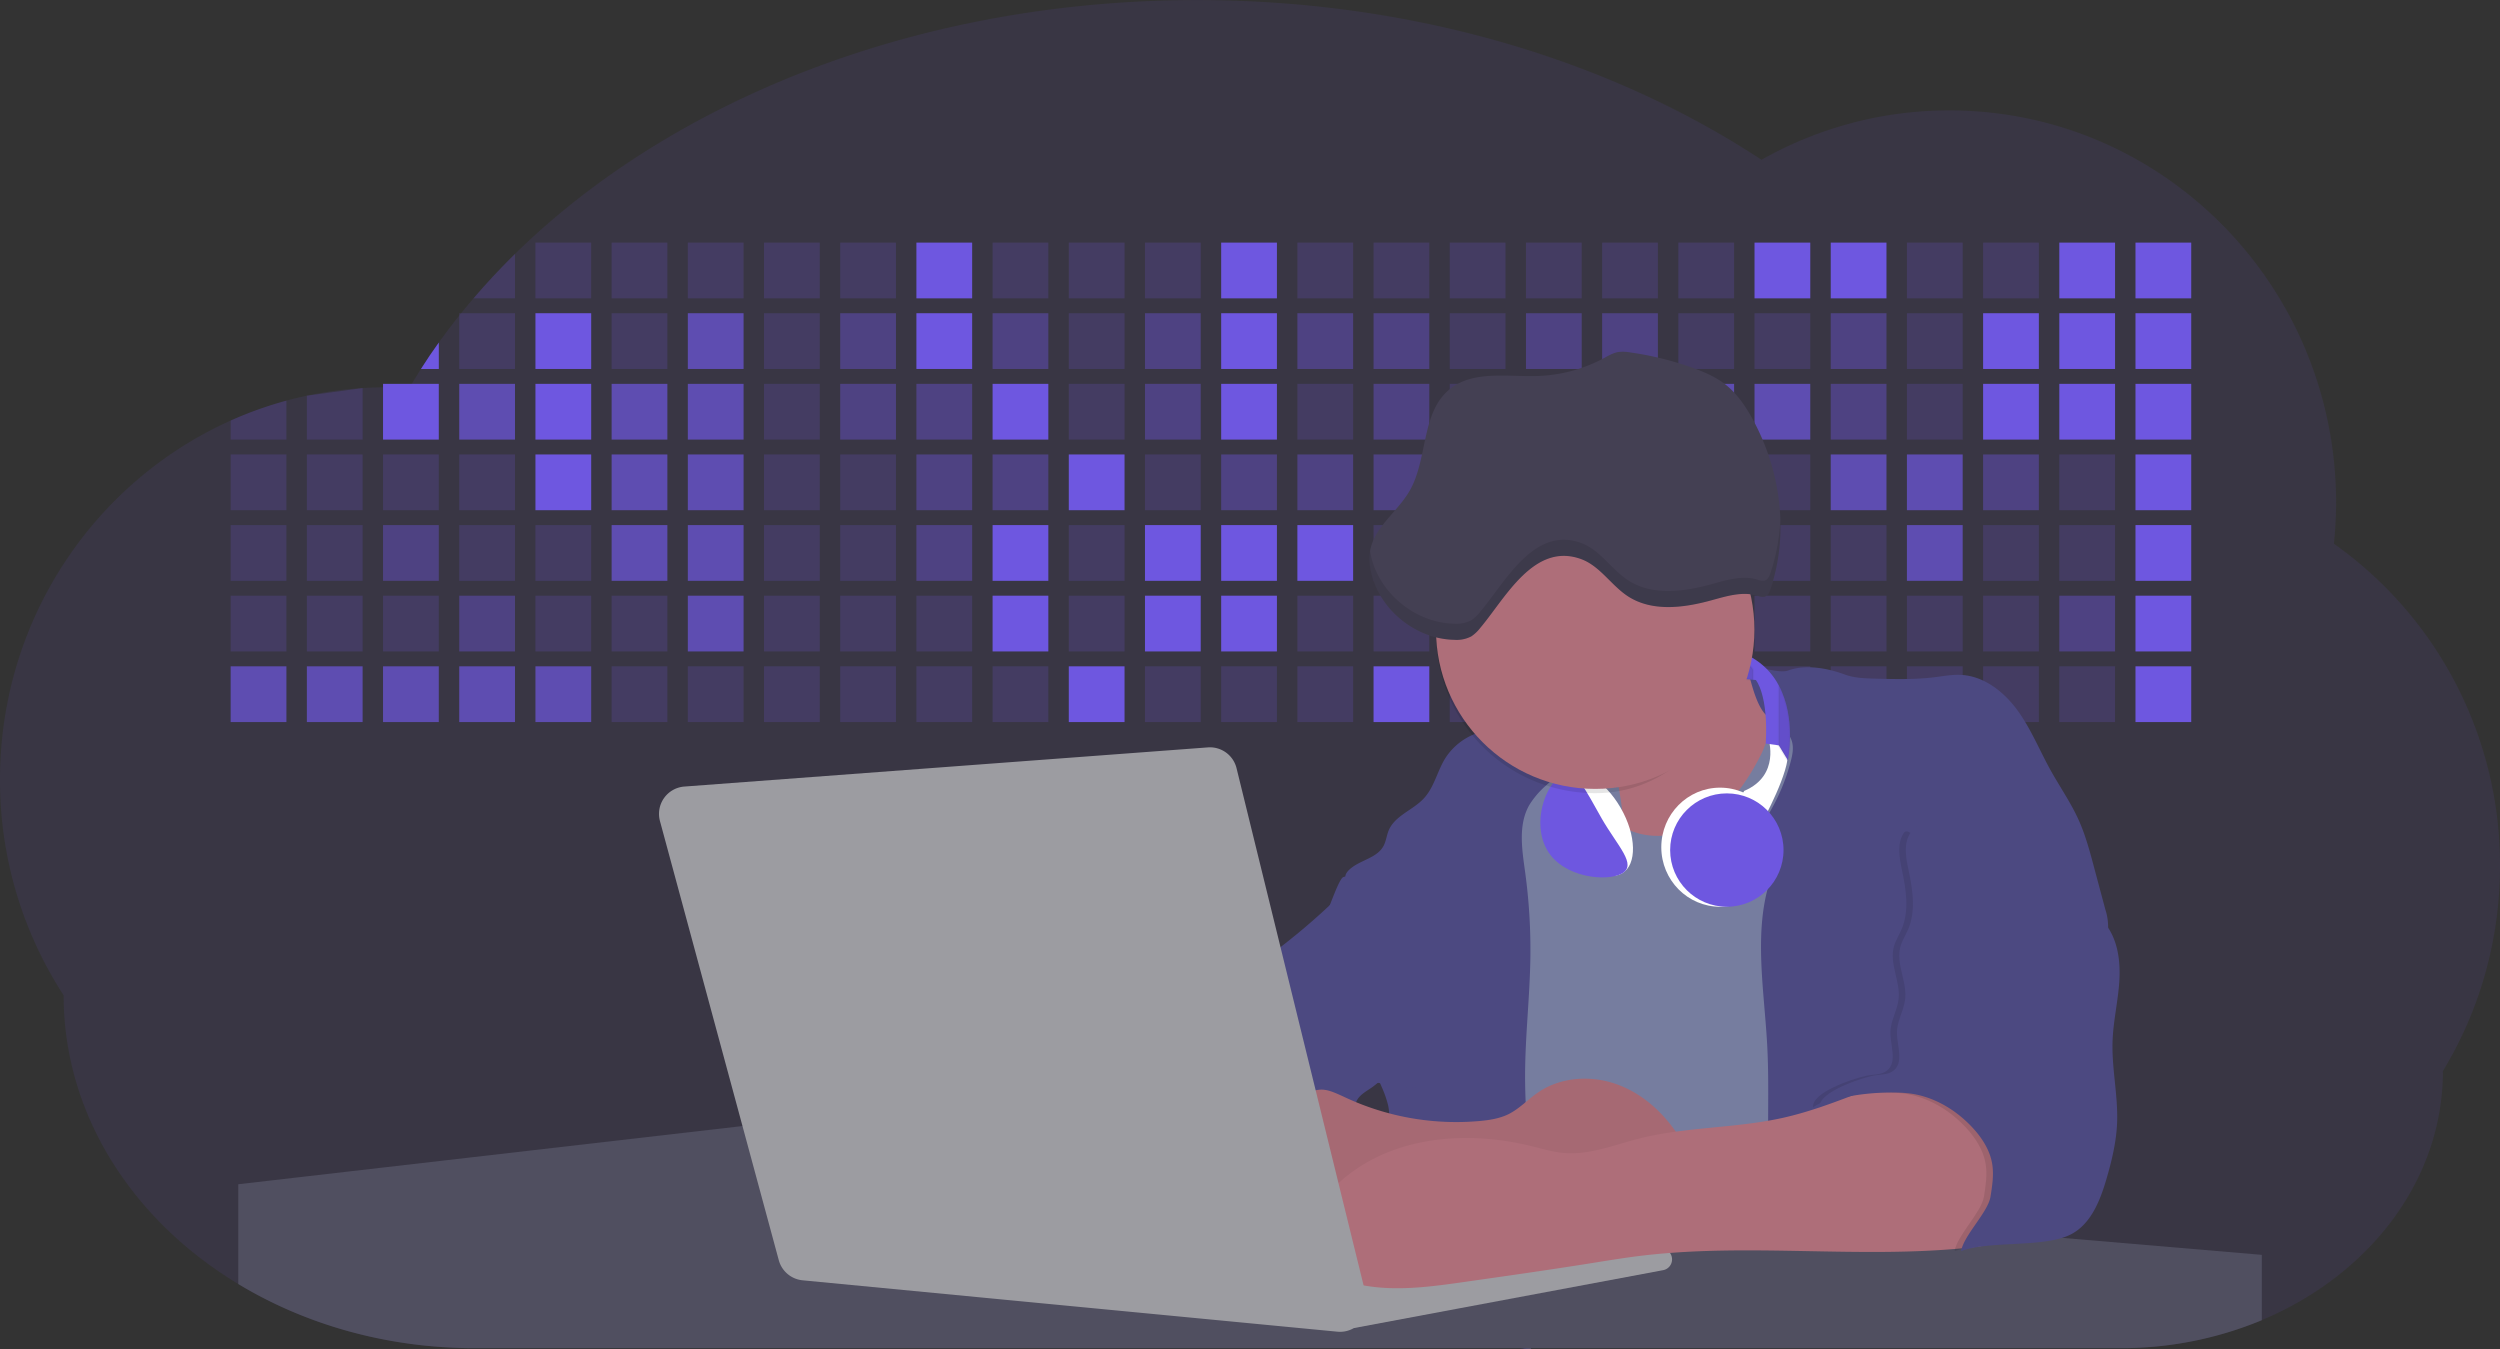 <svg id="aa7bae02-e79e-4d6b-a496-aba15f39787c" data-name="Layer 1" xmlns="http://www.w3.org/2000/svg" width="1144" height="617.32" viewBox="0 0 1144 617.32"><rect x="0" y="0" width="1144" height="617.32" fill="#333333" stroke="none"/><title>developer activity</title><path d="M1172,537.57a181.92,181.92,0,0,1-6.85,49.6,180.06,180.06,0,0,1-19.27,44.28c0,50.1-33.82,93.4-82.91,114a167.3,167.3,0,0,1-64.73,12.8H245.17c-40.25,0-77.55-10.86-108.14-29.36A185.76,185.76,0,0,1,112.2,711c-34-29.22-55.08-69.6-55.08-114.2A180.5,180.5,0,0,1,28,498.08c0-73.36,43.39-136.44,105.55-164.29a174.52,174.52,0,0,1,25.51-9.12q4.63-1.26,9.36-2.26a175.39,175.39,0,0,1,25.51-3.5q4.65-.29,9.35-.33H205c3.46,0,6.89.12,10.3.32l1.12-1.9q2.06-3.44,4.22-6.81,3.9-6.14,8.18-12.1,4.48-6.29,9.35-12.38l.83-1q2.76-3.44,5.64-6.8,9-10.49,19-20.35c72.11-70.68,185.08-116.18,312.08-116.18,98.82,0,189.15,27.55,258.34,73.07A174.18,174.18,0,0,1,920,191.86c97.74,0,177,80.37,177,179.51a184.9,184.9,0,0,1-1,18.78A180,180,0,0,1,1172,537.57Z" transform="translate(-28 -141.34)" fill="#6e57e0" opacity="0.1"/><path d="M263.66,257.52v20.35h-19Q253.59,267.39,263.66,257.52Z" transform="translate(-28 -141.34)" fill="#6e57e0" opacity="0.2"/><rect x="245.02" y="111.02" width="25.51" height="25.51" fill="#6e57e0" opacity="0.2"/><rect x="279.88" y="111.02" width="25.51" height="25.51" fill="#6e57e0" opacity="0.2"/><rect x="314.75" y="111.02" width="25.51" height="25.51" fill="#6e57e0" opacity="0.2"/><rect x="349.61" y="111.02" width="25.51" height="25.51" fill="#6e57e0" opacity="0.2"/><rect x="384.48" y="111.02" width="25.51" height="25.51" fill="#6e57e0" opacity="0.2"/><rect x="419.35" y="111.02" width="25.51" height="25.51" fill="#6e57e0"/><rect x="454.21" y="111.02" width="25.51" height="25.51" fill="#6e57e0" opacity="0.2"/><rect x="489.08" y="111.02" width="25.51" height="25.51" fill="#6e57e0" opacity="0.2"/><rect x="523.94" y="111.02" width="25.51" height="25.51" fill="#6e57e0" opacity="0.2"/><rect x="558.81" y="111.02" width="25.51" height="25.51" fill="#6e57e0"/><rect x="593.68" y="111.02" width="25.51" height="25.51" fill="#6e57e0" opacity="0.2"/><rect x="628.54" y="111.02" width="25.51" height="25.51" fill="#6e57e0" opacity="0.2"/><rect x="663.41" y="111.02" width="25.51" height="25.51" fill="#6e57e0" opacity="0.2"/><rect x="698.28" y="111.02" width="25.51" height="25.51" fill="#6e57e0" opacity="0.2"/><rect x="733.14" y="111.02" width="25.51" height="25.51" fill="#6e57e0" opacity="0.2"/><rect x="768.01" y="111.02" width="25.51" height="25.51" fill="#6e57e0" opacity="0.2"/><rect x="802.87" y="111.02" width="25.51" height="25.51" fill="#6e57e0"/><rect x="837.74" y="111.02" width="25.51" height="25.51" fill="#6e57e0"/><rect x="872.61" y="111.02" width="25.51" height="25.51" fill="#6e57e0" opacity="0.2"/><rect x="907.47" y="111.02" width="25.51" height="25.51" fill="#6e57e0" opacity="0.2"/><rect x="942.34" y="111.02" width="25.51" height="25.51" fill="#6e57e0"/><rect x="977.2" y="111.02" width="25.51" height="25.51" fill="#6e57e0"/><path d="M228.8,298.08v12.1h-8.18Q224.52,304,228.8,298.08Z" transform="translate(-28 -141.34)" fill="#6e57e0"/><rect x="210.15" y="143.33" width="25.51" height="25.51" fill="#6e57e0" opacity="0.2"/><rect x="245.02" y="143.33" width="25.51" height="25.51" fill="#6e57e0"/><rect x="279.88" y="143.33" width="25.51" height="25.51" fill="#6e57e0" opacity="0.2"/><rect x="314.75" y="143.33" width="25.51" height="25.51" fill="#6e57e0" opacity="0.7"/><rect x="349.61" y="143.33" width="25.51" height="25.51" fill="#6e57e0" opacity="0.2"/><rect x="384.48" y="143.33" width="25.51" height="25.51" fill="#6e57e0" opacity="0.4"/><rect x="419.35" y="143.33" width="25.51" height="25.51" fill="#6e57e0"/><rect x="454.21" y="143.33" width="25.51" height="25.51" fill="#6e57e0" opacity="0.4"/><rect x="489.08" y="143.33" width="25.51" height="25.51" fill="#6e57e0" opacity="0.2"/><rect x="523.94" y="143.33" width="25.51" height="25.51" fill="#6e57e0" opacity="0.4"/><rect x="558.81" y="143.33" width="25.51" height="25.51" fill="#6e57e0"/><rect x="593.68" y="143.33" width="25.51" height="25.51" fill="#6e57e0" opacity="0.4"/><rect x="628.54" y="143.33" width="25.51" height="25.51" fill="#6e57e0" opacity="0.4"/><rect x="663.41" y="143.33" width="25.51" height="25.51" fill="#6e57e0" opacity="0.2"/><rect x="698.28" y="143.33" width="25.51" height="25.51" fill="#6e57e0" opacity="0.4"/><rect x="733.14" y="143.33" width="25.51" height="25.51" fill="#6e57e0" opacity="0.4"/><rect x="768.01" y="143.33" width="25.51" height="25.51" fill="#6e57e0" opacity="0.2"/><rect x="802.87" y="143.33" width="25.51" height="25.51" fill="#6e57e0" opacity="0.2"/><rect x="837.74" y="143.33" width="25.51" height="25.51" fill="#6e57e0" opacity="0.4"/><rect x="872.61" y="143.33" width="25.51" height="25.51" fill="#6e57e0" opacity="0.2"/><rect x="907.47" y="143.33" width="25.51" height="25.51" fill="#6e57e0"/><rect x="942.34" y="143.33" width="25.51" height="25.51" fill="#6e57e0"/><rect x="977.2" y="143.33" width="25.51" height="25.51" fill="#6e57e0"/><path d="M159.06,324.67V342.5H133.55v-8.71A174.52,174.52,0,0,1,159.06,324.67Z" transform="translate(-28 -141.34)" fill="#6e57e0" opacity="0.2"/><polygon points="165.93 177.57 165.93 201.16 140.42 201.16 140.42 181.07 165.93 177.57" fill="#6e57e0" opacity="0.2"/><rect x="175.28" y="175.65" width="25.51" height="25.51" fill="#6e57e0"/><rect x="210.15" y="175.65" width="25.51" height="25.51" fill="#6e57e0" opacity="0.7"/><rect x="245.02" y="175.65" width="25.51" height="25.51" fill="#6e57e0"/><rect x="279.88" y="175.65" width="25.51" height="25.51" fill="#6e57e0" opacity="0.7"/><rect x="314.75" y="175.65" width="25.51" height="25.51" fill="#6e57e0" opacity="0.7"/><rect x="349.61" y="175.65" width="25.51" height="25.51" fill="#6e57e0" opacity="0.2"/><rect x="384.48" y="175.65" width="25.51" height="25.51" fill="#6e57e0" opacity="0.4"/><rect x="419.35" y="175.65" width="25.51" height="25.51" fill="#6e57e0" opacity="0.4"/><rect x="454.21" y="175.65" width="25.51" height="25.51" fill="#6e57e0"/><rect x="489.08" y="175.65" width="25.51" height="25.51" fill="#6e57e0" opacity="0.2"/><rect x="523.94" y="175.65" width="25.51" height="25.51" fill="#6e57e0" opacity="0.4"/><rect x="558.81" y="175.65" width="25.51" height="25.51" fill="#6e57e0"/><rect x="593.68" y="175.65" width="25.51" height="25.51" fill="#6e57e0" opacity="0.2"/><rect x="628.54" y="175.65" width="25.51" height="25.51" fill="#6e57e0" opacity="0.4"/><rect x="663.41" y="175.65" width="25.51" height="25.51" fill="#6e57e0" opacity="0.2"/><rect x="698.28" y="175.65" width="25.51" height="25.51" fill="#6e57e0"/><rect x="733.14" y="175.65" width="25.51" height="25.51" fill="#6e57e0" opacity="0.2"/><rect x="768.01" y="175.65" width="25.51" height="25.51" fill="#6e57e0" opacity="0.7"/><rect x="802.87" y="175.65" width="25.51" height="25.51" fill="#6e57e0" opacity="0.7"/><rect x="837.74" y="175.65" width="25.51" height="25.51" fill="#6e57e0" opacity="0.4"/><rect x="872.61" y="175.65" width="25.51" height="25.51" fill="#6e57e0" opacity="0.2"/><rect x="907.47" y="175.65" width="25.51" height="25.51" fill="#6e57e0"/><rect x="942.34" y="175.65" width="25.51" height="25.51" fill="#6e57e0"/><rect x="977.2" y="175.65" width="25.51" height="25.51" fill="#6e57e0"/><rect x="105.55" y="207.96" width="25.51" height="25.51" fill="#6e57e0" opacity="0.2"/><rect x="140.42" y="207.96" width="25.51" height="25.51" fill="#6e57e0" opacity="0.2"/><rect x="175.28" y="207.96" width="25.51" height="25.51" fill="#6e57e0" opacity="0.2"/><rect x="210.15" y="207.96" width="25.51" height="25.51" fill="#6e57e0" opacity="0.2"/><rect x="245.02" y="207.96" width="25.51" height="25.51" fill="#6e57e0"/><rect x="279.88" y="207.96" width="25.51" height="25.51" fill="#6e57e0" opacity="0.7"/><rect x="314.75" y="207.96" width="25.51" height="25.51" fill="#6e57e0" opacity="0.7"/><rect x="349.61" y="207.96" width="25.51" height="25.51" fill="#6e57e0" opacity="0.2"/><rect x="384.48" y="207.96" width="25.51" height="25.51" fill="#6e57e0" opacity="0.2"/><rect x="419.35" y="207.96" width="25.51" height="25.51" fill="#6e57e0" opacity="0.4"/><rect x="454.21" y="207.96" width="25.51" height="25.51" fill="#6e57e0" opacity="0.4"/><rect x="489.08" y="207.96" width="25.51" height="25.51" fill="#6e57e0"/><rect x="523.94" y="207.96" width="25.51" height="25.51" fill="#6e57e0" opacity="0.2"/><rect x="558.81" y="207.96" width="25.51" height="25.51" fill="#6e57e0" opacity="0.4"/><rect x="593.68" y="207.96" width="25.51" height="25.51" fill="#6e57e0" opacity="0.4"/><rect x="628.54" y="207.96" width="25.51" height="25.51" fill="#6e57e0" opacity="0.4"/><rect x="663.41" y="207.96" width="25.51" height="25.51" fill="#6e57e0" opacity="0.4"/><rect x="698.28" y="207.96" width="25.51" height="25.51" fill="#6e57e0" opacity="0.2"/><rect x="733.14" y="207.96" width="25.51" height="25.51" fill="#6e57e0" opacity="0.2"/><rect x="768.01" y="207.96" width="25.51" height="25.51" fill="#6e57e0" opacity="0.2"/><rect x="802.87" y="207.96" width="25.51" height="25.51" fill="#6e57e0" opacity="0.2"/><rect x="837.74" y="207.96" width="25.51" height="25.51" fill="#6e57e0" opacity="0.7"/><rect x="872.61" y="207.96" width="25.51" height="25.51" fill="#6e57e0" opacity="0.7"/><rect x="907.47" y="207.96" width="25.51" height="25.51" fill="#6e57e0" opacity="0.4"/><rect x="942.34" y="207.96" width="25.51" height="25.51" fill="#6e57e0" opacity="0.2"/><rect x="977.2" y="207.96" width="25.51" height="25.51" fill="#6e57e0"/><rect x="105.55" y="240.28" width="25.51" height="25.51" fill="#6e57e0" opacity="0.2"/><rect x="140.42" y="240.28" width="25.51" height="25.51" fill="#6e57e0" opacity="0.2"/><rect x="175.28" y="240.28" width="25.51" height="25.51" fill="#6e57e0" opacity="0.4"/><rect x="210.15" y="240.28" width="25.51" height="25.51" fill="#6e57e0" opacity="0.2"/><rect x="245.02" y="240.28" width="25.51" height="25.51" fill="#6e57e0" opacity="0.2"/><rect x="279.88" y="240.28" width="25.51" height="25.51" fill="#6e57e0" opacity="0.7"/><rect x="314.75" y="240.28" width="25.51" height="25.51" fill="#6e57e0" opacity="0.7"/><rect x="349.61" y="240.28" width="25.51" height="25.51" fill="#6e57e0" opacity="0.2"/><rect x="384.48" y="240.28" width="25.51" height="25.51" fill="#6e57e0" opacity="0.2"/><rect x="419.35" y="240.28" width="25.51" height="25.51" fill="#6e57e0" opacity="0.4"/><rect x="454.21" y="240.28" width="25.51" height="25.51" fill="#6e57e0"/><rect x="489.08" y="240.28" width="25.51" height="25.51" fill="#6e57e0" opacity="0.2"/><rect x="523.94" y="240.28" width="25.51" height="25.51" fill="#6e57e0"/><rect x="558.81" y="240.28" width="25.51" height="25.51" fill="#6e57e0"/><rect x="593.68" y="240.28" width="25.51" height="25.51" fill="#6e57e0"/><rect x="628.54" y="240.28" width="25.51" height="25.51" fill="#6e57e0" opacity="0.2"/><rect x="663.41" y="240.28" width="25.51" height="25.51" fill="#6e57e0"/><rect x="698.28" y="240.28" width="25.51" height="25.51" fill="#6e57e0" opacity="0.2"/><rect x="733.14" y="240.28" width="25.51" height="25.51" fill="#6e57e0" opacity="0.2"/><rect x="768.01" y="240.28" width="25.51" height="25.51" fill="#6e57e0" opacity="0.2"/><rect x="802.87" y="240.28" width="25.51" height="25.51" fill="#6e57e0" opacity="0.2"/><rect x="837.74" y="240.28" width="25.51" height="25.51" fill="#6e57e0" opacity="0.2"/><rect x="872.61" y="240.28" width="25.51" height="25.51" fill="#6e57e0" opacity="0.7"/><rect x="907.47" y="240.28" width="25.51" height="25.51" fill="#6e57e0" opacity="0.2"/><rect x="942.34" y="240.28" width="25.51" height="25.51" fill="#6e57e0" opacity="0.2"/><rect x="977.2" y="240.28" width="25.51" height="25.51" fill="#6e57e0"/><rect x="105.55" y="272.59" width="25.51" height="25.51" fill="#6e57e0" opacity="0.2"/><rect x="140.42" y="272.59" width="25.51" height="25.51" fill="#6e57e0" opacity="0.2"/><rect x="175.28" y="272.59" width="25.51" height="25.51" fill="#6e57e0" opacity="0.2"/><rect x="210.15" y="272.59" width="25.51" height="25.51" fill="#6e57e0" opacity="0.4"/><rect x="245.02" y="272.59" width="25.51" height="25.51" fill="#6e57e0" opacity="0.2"/><rect x="279.88" y="272.59" width="25.51" height="25.51" fill="#6e57e0" opacity="0.2"/><rect x="314.75" y="272.59" width="25.51" height="25.51" fill="#6e57e0" opacity="0.7"/><rect x="349.61" y="272.59" width="25.51" height="25.51" fill="#6e57e0" opacity="0.2"/><rect x="384.48" y="272.59" width="25.51" height="25.51" fill="#6e57e0" opacity="0.2"/><rect x="419.35" y="272.59" width="25.51" height="25.51" fill="#6e57e0" opacity="0.2"/><rect x="454.21" y="272.59" width="25.51" height="25.51" fill="#6e57e0"/><rect x="489.08" y="272.59" width="25.51" height="25.51" fill="#6e57e0" opacity="0.2"/><rect x="523.94" y="272.59" width="25.51" height="25.51" fill="#6e57e0"/><rect x="558.81" y="272.59" width="25.51" height="25.51" fill="#6e57e0"/><rect x="593.68" y="272.59" width="25.51" height="25.51" fill="#6e57e0" opacity="0.2"/><rect x="628.54" y="272.59" width="25.51" height="25.51" fill="#6e57e0" opacity="0.2"/><rect x="663.41" y="272.59" width="25.51" height="25.51" fill="#6e57e0" opacity="0.2"/><rect x="698.28" y="272.59" width="25.51" height="25.51" fill="#6e57e0" opacity="0.2"/><rect x="733.14" y="272.59" width="25.51" height="25.51" fill="#6e57e0" opacity="0.2"/><rect x="768.01" y="272.59" width="25.51" height="25.51" fill="#6e57e0" opacity="0.2"/><rect x="802.87" y="272.59" width="25.51" height="25.51" fill="#6e57e0" opacity="0.2"/><rect x="837.74" y="272.59" width="25.51" height="25.51" fill="#6e57e0" opacity="0.2"/><rect x="872.61" y="272.59" width="25.51" height="25.51" fill="#6e57e0" opacity="0.2"/><rect x="907.47" y="272.59" width="25.51" height="25.51" fill="#6e57e0" opacity="0.2"/><rect x="942.34" y="272.59" width="25.51" height="25.51" fill="#6e57e0" opacity="0.4"/><rect x="977.2" y="272.59" width="25.51" height="25.51" fill="#6e57e0"/><rect x="105.55" y="304.91" width="25.51" height="25.51" fill="#6e57e0" opacity="0.7"/><rect x="140.42" y="304.91" width="25.51" height="25.51" fill="#6e57e0" opacity="0.7"/><rect x="175.28" y="304.91" width="25.51" height="25.51" fill="#6e57e0" opacity="0.7"/><rect x="210.15" y="304.91" width="25.51" height="25.51" fill="#6e57e0" opacity="0.7"/><rect x="245.02" y="304.91" width="25.51" height="25.51" fill="#6e57e0" opacity="0.7"/><rect x="279.88" y="304.91" width="25.51" height="25.51" fill="#6e57e0" opacity="0.2"/><rect x="314.75" y="304.91" width="25.51" height="25.51" fill="#6e57e0" opacity="0.2"/><rect x="349.61" y="304.91" width="25.51" height="25.51" fill="#6e57e0" opacity="0.2"/><rect x="384.48" y="304.91" width="25.51" height="25.51" fill="#6e57e0" opacity="0.2"/><rect x="419.35" y="304.91" width="25.51" height="25.51" fill="#6e57e0" opacity="0.2"/><rect x="454.21" y="304.91" width="25.51" height="25.51" fill="#6e57e0" opacity="0.2"/><rect x="489.08" y="304.91" width="25.51" height="25.51" fill="#6e57e0"/><rect x="523.94" y="304.91" width="25.51" height="25.51" fill="#6e57e0" opacity="0.2"/><rect x="558.81" y="304.91" width="25.51" height="25.51" fill="#6e57e0" opacity="0.2"/><rect x="593.68" y="304.91" width="25.51" height="25.51" fill="#6e57e0" opacity="0.2"/><rect x="628.54" y="304.91" width="25.51" height="25.51" fill="#6e57e0"/><rect x="663.41" y="304.91" width="25.51" height="25.51" fill="#6e57e0" opacity="0.2"/><rect x="698.28" y="304.91" width="25.51" height="25.51" fill="#6e57e0" opacity="0.2"/><rect x="733.14" y="304.91" width="25.51" height="25.51" fill="#6e57e0" opacity="0.2"/><rect x="768.01" y="304.91" width="25.51" height="25.51" fill="#6e57e0" opacity="0.2"/><rect x="802.87" y="304.91" width="25.51" height="25.51" fill="#6e57e0" opacity="0.2"/><rect x="837.74" y="304.91" width="25.51" height="25.51" fill="#6e57e0" opacity="0.2"/><rect x="872.61" y="304.91" width="25.51" height="25.51" fill="#6e57e0" opacity="0.2"/><rect x="907.47" y="304.91" width="25.51" height="25.51" fill="#6e57e0" opacity="0.2"/><rect x="942.34" y="304.91" width="25.51" height="25.51" fill="#6e57e0" opacity="0.2"/><rect x="977.2" y="304.91" width="25.51" height="25.51" fill="#6e57e0"/><circle cx="734.52" cy="363.89" r="34.87" fill="#767d9f"/><path d="M760.71,460.87q5.22,22.78,8.86,45.9c.73,4.58,1.38,9.41-.28,13.74-1.39,3.61-4.22,6.43-6.44,9.59s-3.9,7.21-2.55,10.83,5.29,5.6,9.05,6.62c10.76,2.9,22.23.79,32.94-2.35a53.29,53.29,0,0,0,13.81-5.72c4.54-2.88,8.26-6.88,11.68-11,15.61-18.93,25.83-41.65,35.45-64.23a39.12,39.12,0,0,1-33.11-13.34c-3.94-4.63-6.83-11.08-4.61-16.74-6.51,3.57-14.24,3.81-21.25,6.25a75.49,75.49,0,0,0-12.5,6.15q-7.18,4.15-14.28,8.46C772.07,458.29,767,461.19,760.71,460.87Z" transform="translate(-28 -141.34)" fill="#ae6e79"/><path d="M833.64,487.05c-6.11,11.89-14.06,23.32-25.41,30.4s-26.63,9-38,2c-5.6-3.42-9.84-8.62-14.73-13s-11-8.13-17.57-7.56c-7.24.63-12.91,6.28-17.76,11.69-7.36,8.22-14.47,16.79-19.68,26.52-10,18.7-12.37,40.56-11.93,61.76s3.51,42.29,3.58,63.49c.1,26.08-4.32,51.95-8.79,77.64,41.1-5.06,82.25,6,123.44,10.19,26.36,2.71,52.92,2.65,79.42,2.58,4.66,0,9.62-.12,13.5-2.7a18.2,18.2,0,0,0,5.59-6.64c3.66-6.75,5.13-14.45,6.15-22.06,2.59-19.22,2.67-38.68,2.74-58.08.18-47,.35-94.17-5.62-140.8-1.47-11.47-3.35-23-7.75-33.73s-11.58-20.6-21.62-26.35c-6.45-3.7-21.4-10.14-29-6.41C841.67,460.15,837.73,479.09,833.64,487.05Z" transform="translate(-28 -141.34)" fill="#767d9f"/><path d="M836.68,619.77c-1.55-29-7.86-59.95,5.57-85.69,3.3-6.32-8.54-14.21-4.88-20.33a92.08,92.08,0,0,0,10.06-23.93c.76-2.89,1.37-5.95.65-8.85-1.33-5.29-6.56-8.44-11-11.66-4.9-3.56-7.42-14.41-9-20.28s12.57,1.2,18.26-.89c7.9-2.89,17.94-1.07,25.82,1.86,4.4,1.62,9.18,1.76,13.87,1.88,9.11.24,18.25.47,27.29-.65,4.06-.51,8.13-1.28,12.21-1.05,10.41.59,19.46,7.71,25.62,16.13s10.08,18.23,15.13,27.35c4.21,7.6,9.23,14.78,12.82,22.69,3.18,7,5.19,14.52,7.18,22l5.13,19.19a25.58,25.58,0,0,1,1.26,8.51c-.26,3.07-1.62,5.93-3,8.66A164.12,164.12,0,0,1,971,603.2c-10.79,13.23-23.89,25.16-30.3,41-2.5,6.17-3.89,12.73-5.16,19.27a707.94,707.94,0,0,0-10.9,79.15,174.2,174.2,0,0,0-36.52-12.21,177.61,177.61,0,0,0-19-3c-5.59-.58-12.8.52-18.12-1-8.9-2.53-9.88-17.58-11.23-25.46-2.16-12.55-2.59-25.32-2.67-38C837,648.53,837.45,634.14,836.68,619.77Z" transform="translate(-28 -141.34)" fill="#4c4981"/><path d="M641.23,565.54c4.21,24,8.85,48.07,18,70.62-.23.22-.46.42-.69.62-.81.69-1.65,1.34-2.53,2-2.05,1.44-4.3,2.66-6,4.54a8,8,0,0,0-1.5,2.45,5.48,5.48,0,0,0,0,4.47c-4.77,2.11-10.31,1.46-15.66,1.26-4.61-.17-9.08,0-12.78,2.53-5.14,3.54-6.69,10.34-7.52,16.52q-.46,3.38-.79,6.77-.32,3.15-.52,6.32a188.61,188.61,0,0,0-.19,21q.08,1.92.21,3.84c-16.34-.39-31.23-8.91-45.32-17.19-3.22-1.89-6.54-3.88-8.63-7A15.8,15.8,0,0,1,555,674c0-.51.09-1,.16-1.52a41.58,41.58,0,0,1,2.29-8.68,107.2,107.2,0,0,1,19.19-32.65c3.58-4.18,7.61-8.27,9.28-13.52.73-2.29,1-4.72,1.74-7,3.32-9.88,15.3-14.55,19.4-24.14,1-2.29,1.46-4.8,2.7-7a17.63,17.63,0,0,1,4.25-4.75c.73-.61,1.49-1.2,2.24-1.79q10.54-8.26,20.31-17.45,1.82-1.71,3.6-3.46A59.48,59.48,0,0,0,641.23,565.54Z" transform="translate(-28 -141.34)" fill="#4c4981"/><path d="M742,494.56c-1.44,1.52-3,2.95-4.53,4.37l-.41.37-1.62,1.5a39,39,0,0,0-7.55,8.79l-.17.28c-5.1,9.13-3.21,20.37-1.79,30.74a261.55,261.55,0,0,1,2.37,39c-.26,18-2.38,35.88-2.42,53.86,0,4.08.09,8.15.27,12.23.29,6.63.79,13.25,1.39,19.87.65,7.26,1.43,14.51,2.16,21.76.58,5.61,1.13,11.21,1.59,16.81.23,2.9.45,5.79.63,8.69.21,3.4.38,6.81.48,10.21h0c.07,2.16.11,4.31.11,6.47,0,1.23,0,2.45,0,3.67q0,3.51-.19,7-.2,4.49-.61,9c-.31,3.27-.86,6.84-3.16,9.14-.14.14-.29.27-.44.4l-3.24-.4a332.72,332.72,0,0,0-67.3-1.2c.49-3.38.94-6.75,1.38-10.14.2-1.6.4-3.21.59-4.82q.33-2.76.63-5.52c.23-2,.44-4,.64-6q.78-7.73,1.37-15.47.87-11.29,1.32-22.62.22-5.41.34-10.83.17-6.72.16-13.45,0-6.54-.11-13.1c0-1.44-.06-2.88-.18-4.31a27.35,27.35,0,0,0-.53-3.83,49.87,49.87,0,0,0-3-8.48c-.22-.52-.43-1-.64-1.55-.12-.27-.23-.55-.34-.82,5.76-5.13,9.86-12,13.8-18.76,6.39-10.89,12.93-22.26,14-34.84s-5.18-26.71-17.2-30.55c-3.27-1-6.73-1.28-10.1-1.87-3.18-.56-9.81-1.83-13.49-4.11q-3,3.08-6,6.05a22.15,22.15,0,0,1,2.17-8.71l1.42.07a2.71,2.71,0,0,1-.16-1c0-1.07.74-2.28,2.32-3.62,4.71-4,12.12-4.89,15.09-10.3,1.24-2.25,1.45-4.93,2.45-7.29,2.87-6.73,11.11-9.21,16.07-14.59s6.2-13,10.21-19a28.62,28.62,0,0,1,12-10c.4-.19.81-.38,1.22-.55,8.3-3.55,18.16-4.36,26.76-4.34,3.34,0,12,.1,16.24,1.79a5.32,5.32,0,0,1,1.85,1.13C752.37,480.61,745.34,491,742,494.56Z" transform="translate(-28 -141.34)" fill="#4c4981"/><path d="M642.72,542.69a60.88,60.88,0,0,1,46.74,4.87c7.2,4,13.66,9.58,17.62,16.78,5.95,10.8,5.69,23.82,5.27,36.15-.21,6.17-.48,12.56-3.2,18.1C706,625,700.06,629.4,694,633a42.24,42.24,0,0,1-12.32,5.33c-6.72,1.46-13.7.22-20.47-1-7.36-1.36-15.26-3-20.37-8.48-3-3.18-4.64-7.31-6.26-11.35q-3.49-8.75-7-17.48c-4.05-10.11-5.42-18.52-.07-28.37,2.43-4.49,5.4-8.69,7.8-13.21C636.51,556.14,640.81,543.28,642.72,542.69Z" transform="translate(-28 -141.34)" fill="#4c4981"/><path d="M1063,715.56v29.9a167.3,167.3,0,0,1-64.73,12.8H728.58c-.14.14-.29.27-.44.4l-3.24-.4H245.17c-40.25,0-77.55-10.86-108.14-29.36V683.25l230.72-26.63.18,0L502.29,668l34.77,3,18.06,1.53,37.38,3.17,19.23,1.63,28,2.38,3.94.33,20.18,1.71L691.23,684l38.5,3.26,64.18,5.45,45.15,3.83,74.14,6.29,14.1,1.19,1.52.13,1.32.11,18.62,1.58,20.44,1.74,2.37.2Z" transform="translate(-28 -141.34)" fill="#504f60"/><polygon points="764 573.12 474.86 523.77 463.65 580.46 596.19 596.33 637 601.44 749.26 579.33 764 573.12" fill="#9c9ca1"/><path d="M642.33,739.94l144.86-27.23a5,5,0,0,1,5.94,4.93h0a5,5,0,0,1-4.09,4.93L647.57,749.06Z" transform="translate(-28 -141.34)" fill="#9c9ca1"/><path d="M705.17,654.31c4.51-.42,9.08-1.13,13.14-3.13,5-2.49,8.89-6.78,13.52-9.94,10.18-7,23.8-7.94,35.47-3.92s21.41,12.63,28.23,22.91c4.53,6.85,7.93,15.59,4.73,23.15a30.51,30.51,0,0,1-4.12,6.44l-8.34,10.9a29,29,0,0,1-5.66,6.09c-3.12,2.27-7,3.2-10.82,3.76-10.15,1.48-20.48.64-30.71,1.32-17.57,1.17-34.73,6.83-52.34,6.64-10.12-.11-20.11-2.15-30-4.19l-43.77-9c-7.62-1.56-16.23-3.84-19.82-10.75-1.61-3.11-1.91-6.71-2.1-10.21-.52-9.64,0-20.36,6.68-27.31,6.28-6.52,16.21-8.58,23.71-13.4,9.18-5.91,12.21-4,21.89.44A120,120,0,0,0,705.17,654.31Z" transform="translate(-28 -141.34)" fill="#ae6e79"/><path d="M705.17,654.31c4.51-.42,9.08-1.13,13.14-3.13,5-2.49,8.89-6.78,13.52-9.94,10.18-7,23.8-7.94,35.47-3.92s21.41,12.63,28.23,22.91c4.53,6.85,7.93,15.59,4.73,23.15a30.51,30.51,0,0,1-4.12,6.44l-8.34,10.9a29,29,0,0,1-5.66,6.09c-3.12,2.27-7,3.2-10.82,3.76-10.15,1.48-20.48.64-30.71,1.32-17.57,1.17-34.73,6.83-52.34,6.64-10.12-.11-20.11-2.15-30-4.19l-43.77-9c-7.62-1.56-16.23-3.84-19.82-10.75-1.61-3.11-1.91-6.71-2.1-10.21-.52-9.64,0-20.36,6.68-27.31,6.28-6.52,16.21-8.58,23.71-13.4,9.18-5.91,12.21-4,21.89.44A120,120,0,0,0,705.17,654.31Z" transform="translate(-28 -141.34)" opacity="0.05"/><path d="M880.94,640.6c-12.28,4.75-24.63,9.52-37.49,12.35-21.56,4.75-44.12,4-65.51,9.43-11.3,2.88-22.53,7.52-34.14,6.58-5.19-.42-10.2-2-15.25-3.2-28.37-7-60.62-4.73-83.66,13.27-7.88,6.15-14.33,13.82-20.18,22a14.7,14.7,0,0,0,5.91,21.88A86.62,86.62,0,0,0,659,730.48c13.13,1.16,26.32-.7,39.38-2.56,19.38-2.75,38.77-5.51,58.1-8.6,6.94-1.11,13.88-2.26,20.86-3.14,50.23-6.35,101.37,1.37,151.73-3.93,5.09-.54,10.27-1.24,14.9-3.41,11.72-5.5,17.52-20,15.1-32.74s-11.76-23.33-23-29.83c-9.42-5.47-19.58-7.68-30.07-10C896.26,634,890.32,637,880.94,640.6Z" transform="translate(-28 -141.34)" fill="#ae6e79"/><path d="M988.67,564.44c5.54,7.26,6.72,17,6.12,26.09s-2.76,18.08-3.08,27.21c-.44,12.52,2.58,25,2.07,37.48-.36,8.73-2.43,17.29-4.88,25.67-2.89,9.89-7.07,20.52-16.2,25.27-12.12,6.31-37.54,2.76-50.29,7.7,1.16-7.23,12.28-17.7,13.44-24.93.8-5,1.61-10.14.75-15.15-1.1-6.39-4.85-12.06-9.3-16.78-7.08-7.51-16.32-13.16-26.47-15s-35-.33-43.12,6.08c-1-6.62,17.6-13,24.14-14.43,3.26-.73,7-.32,9.61-2.39,5-3.92,1.37-11.73,1.61-18,.19-5,3.11-9.58,3.7-14.58,1-8-4.22-16.15-2.17-24,.76-2.9,2.45-5.45,3.62-8.21,3.56-8.45,2-18.09.1-27.07-1.18-5.64-2.33-12,.81-16.81,2.91-4.49,11.17,11.5,16.46,10.76,17.47-2.45,33.28-15.4,47.39-4.8,7.19,5.4,8.13,11,11,18.71C976.77,554.6,984,558.36,988.67,564.44Z" transform="translate(-28 -141.34)" opacity="0.1"/><path d="M991.67,564.44c5.54,7.26,6.72,17,6.12,26.09s-2.76,18.08-3.08,27.21c-.44,12.52,2.58,25,2.07,37.48-.36,8.73-2.43,17.29-4.88,25.67-2.89,9.89-7.07,20.52-16.2,25.27-12.12,6.31-37.54,2.76-50.29,7.7,1.16-7.23,12.28-17.7,13.44-24.93.8-5,1.61-10.14.75-15.15-1.1-6.39-4.85-12.06-9.3-16.78-7.08-7.51-16.32-13.16-26.47-15s-35-.33-43.12,6.08c-1-6.62,17.6-13,24.14-14.43,3.26-.73,7-.32,9.61-2.39,5-3.92,1.37-11.73,1.61-18,.19-5,3.11-9.58,3.7-14.58,1-8-4.22-16.15-2.17-24,.76-2.9,2.45-5.45,3.62-8.21,3.56-8.45,2-18.09.1-27.07-1.18-5.64-2.33-12,.81-16.81,2.91-4.49,8.6-6.19,13.89-6.94a68.42,68.42,0,0,1,50,12.9c7.19,5.4,8.13,11,11,18.71C979.77,554.6,987,558.36,991.67,564.44Z" transform="translate(-28 -141.34)" fill="#4c4981"/><path d="M330,517.06,384.37,718a12.55,12.55,0,0,0,10.91,9.21L640,750.72a12.54,12.54,0,0,0,13.38-15.48L593.84,492.86a12.54,12.54,0,0,0-13.12-9.51L341.13,501.27A12.54,12.54,0,0,0,330,517.06Z" transform="translate(-28 -141.34)" fill="#9c9ca1"/><ellipse cx="787.11" cy="387.68" rx="26.9" ry="27.25" fill="#fff"/><path d="M837.2,479.31s5.67,16.86-11.06,23.95L824,507l10.48,10.34S847.4,493.77,846,485.4C846,485.4,844,476.9,837.2,479.31Z" transform="translate(-28 -141.34)" fill="#fff"/><circle cx="790.2" cy="388.99" r="25.94" fill="#6e57e0"/><path d="M846.13,489.23l-4.12-6.8-6-.85c1.28-22.39-4.53-29.06-4.53-29.06l-1.35-.13-5.88-.57-11.06-11.48v-3.26c15.54,1.85,24.13,9.23,28.77,17.88C850.16,470.14,846.13,489.23,846.13,489.23Z" transform="translate(-28 -141.34)" fill="#6e57e0"/><path d="M830.18,448.27v4.12l-5.88-.57-11.06-11.48S830.35,444.17,830.18,448.27Z" transform="translate(-28 -141.34)" stroke="#4c4981" stroke-miterlimit="10" opacity="0.1"/><path d="M846.13,489.23l-4.12-6.8V455C850.16,470.14,846.13,489.23,846.13,489.23Z" transform="translate(-28 -141.34)" stroke="#4c4981" stroke-miterlimit="10" opacity="0.1"/><ellipse cx="757.11" cy="518.2" rx="14.43" ry="26.32" transform="translate(-185.67 306.64) rotate(-30)" fill="#fff"/><path d="M761,516c7.27,12.59,16.19,21,9.29,25s-27,2-34.27-10.6-.67-30,6.23-34S753.72,503.38,761,516Z" transform="translate(-28 -141.34)" fill="#6e57e0"/><path d="M825.73,425.3c0,40.23-27.53,79-67.76,79a72.85,72.85,0,0,1,0-145.7C798.2,358.64,825.73,385.06,825.73,425.3Z" transform="translate(-28 -141.34)" opacity="0.1"/><circle cx="729.97" cy="288.15" r="72.85" fill="#ae6e79"/><path d="M751.57,397.21c8.67,3.19,13.8,12.15,21.58,17.14,11,7,25.32,5.19,37.88,1.73,7-1.91,14.32-4.24,21.21-2.12a6,6,0,0,0,3.23.46c1.5-.43,2.24-2.09,2.73-3.57,8.52-25.4,4.69-54.17-8.17-77.67-3.32-6.06-7.3-11.92-12.78-16.13-4.32-3.31-9.4-5.48-14.52-7.33a145,145,0,0,0-28.88-7.13,17.94,17.94,0,0,0-5.27-.17c-2.41.39-4.57,1.69-6.72,2.85A68.78,68.78,0,0,1,732,313.38c-14,.53-30-2.77-40.79,6.21-13,10.77-9.76,31.78-18.19,46.4-5.58,9.67-16.34,16.69-18.11,27.7a25.57,25.57,0,0,0,.63,10.07c4.12,16.94,20.52,30.06,38,30.37a14.42,14.42,0,0,0,7.76-1.59,17.55,17.55,0,0,0,4.09-3.89C716.84,415.09,729.94,389.25,751.57,397.21Z" transform="translate(-28 -141.34)" fill="#444053"/><path d="M838.2,403.48c-.49,1.48-1.23,3.14-2.73,3.57a6,6,0,0,1-3.23-.46c-6.89-2.12-14.25.21-21.2,2.12-12.57,3.46-26.92,5.31-37.88-1.73-7.79-5-12.91-14-21.59-17.14-21.63-8-34.73,17.88-46.21,31.44a17.55,17.55,0,0,1-4.09,3.89,14.42,14.42,0,0,1-7.76,1.59c-17.42-.31-33.83-13.43-38-30.37-.23-1-.43-2-.58-3,0,.09,0,.17-.05.26a25.57,25.57,0,0,0,.63,10.07c4.12,16.94,20.53,30.06,38,30.37a14.42,14.42,0,0,0,7.76-1.59,17.55,17.55,0,0,0,4.09-3.89c11.48-13.56,24.58-39.4,46.21-31.44,8.68,3.19,13.8,12.15,21.59,17.14,11,7,25.31,5.19,37.88,1.73,7-1.91,14.31-4.24,21.2-2.12a6,6,0,0,0,3.23.46c1.5-.43,2.24-2.09,2.73-3.57a90.29,90.29,0,0,0,4.48-32.26A88.8,88.8,0,0,1,838.2,403.48Z" transform="translate(-28 -141.34)" opacity="0.1"/></svg>